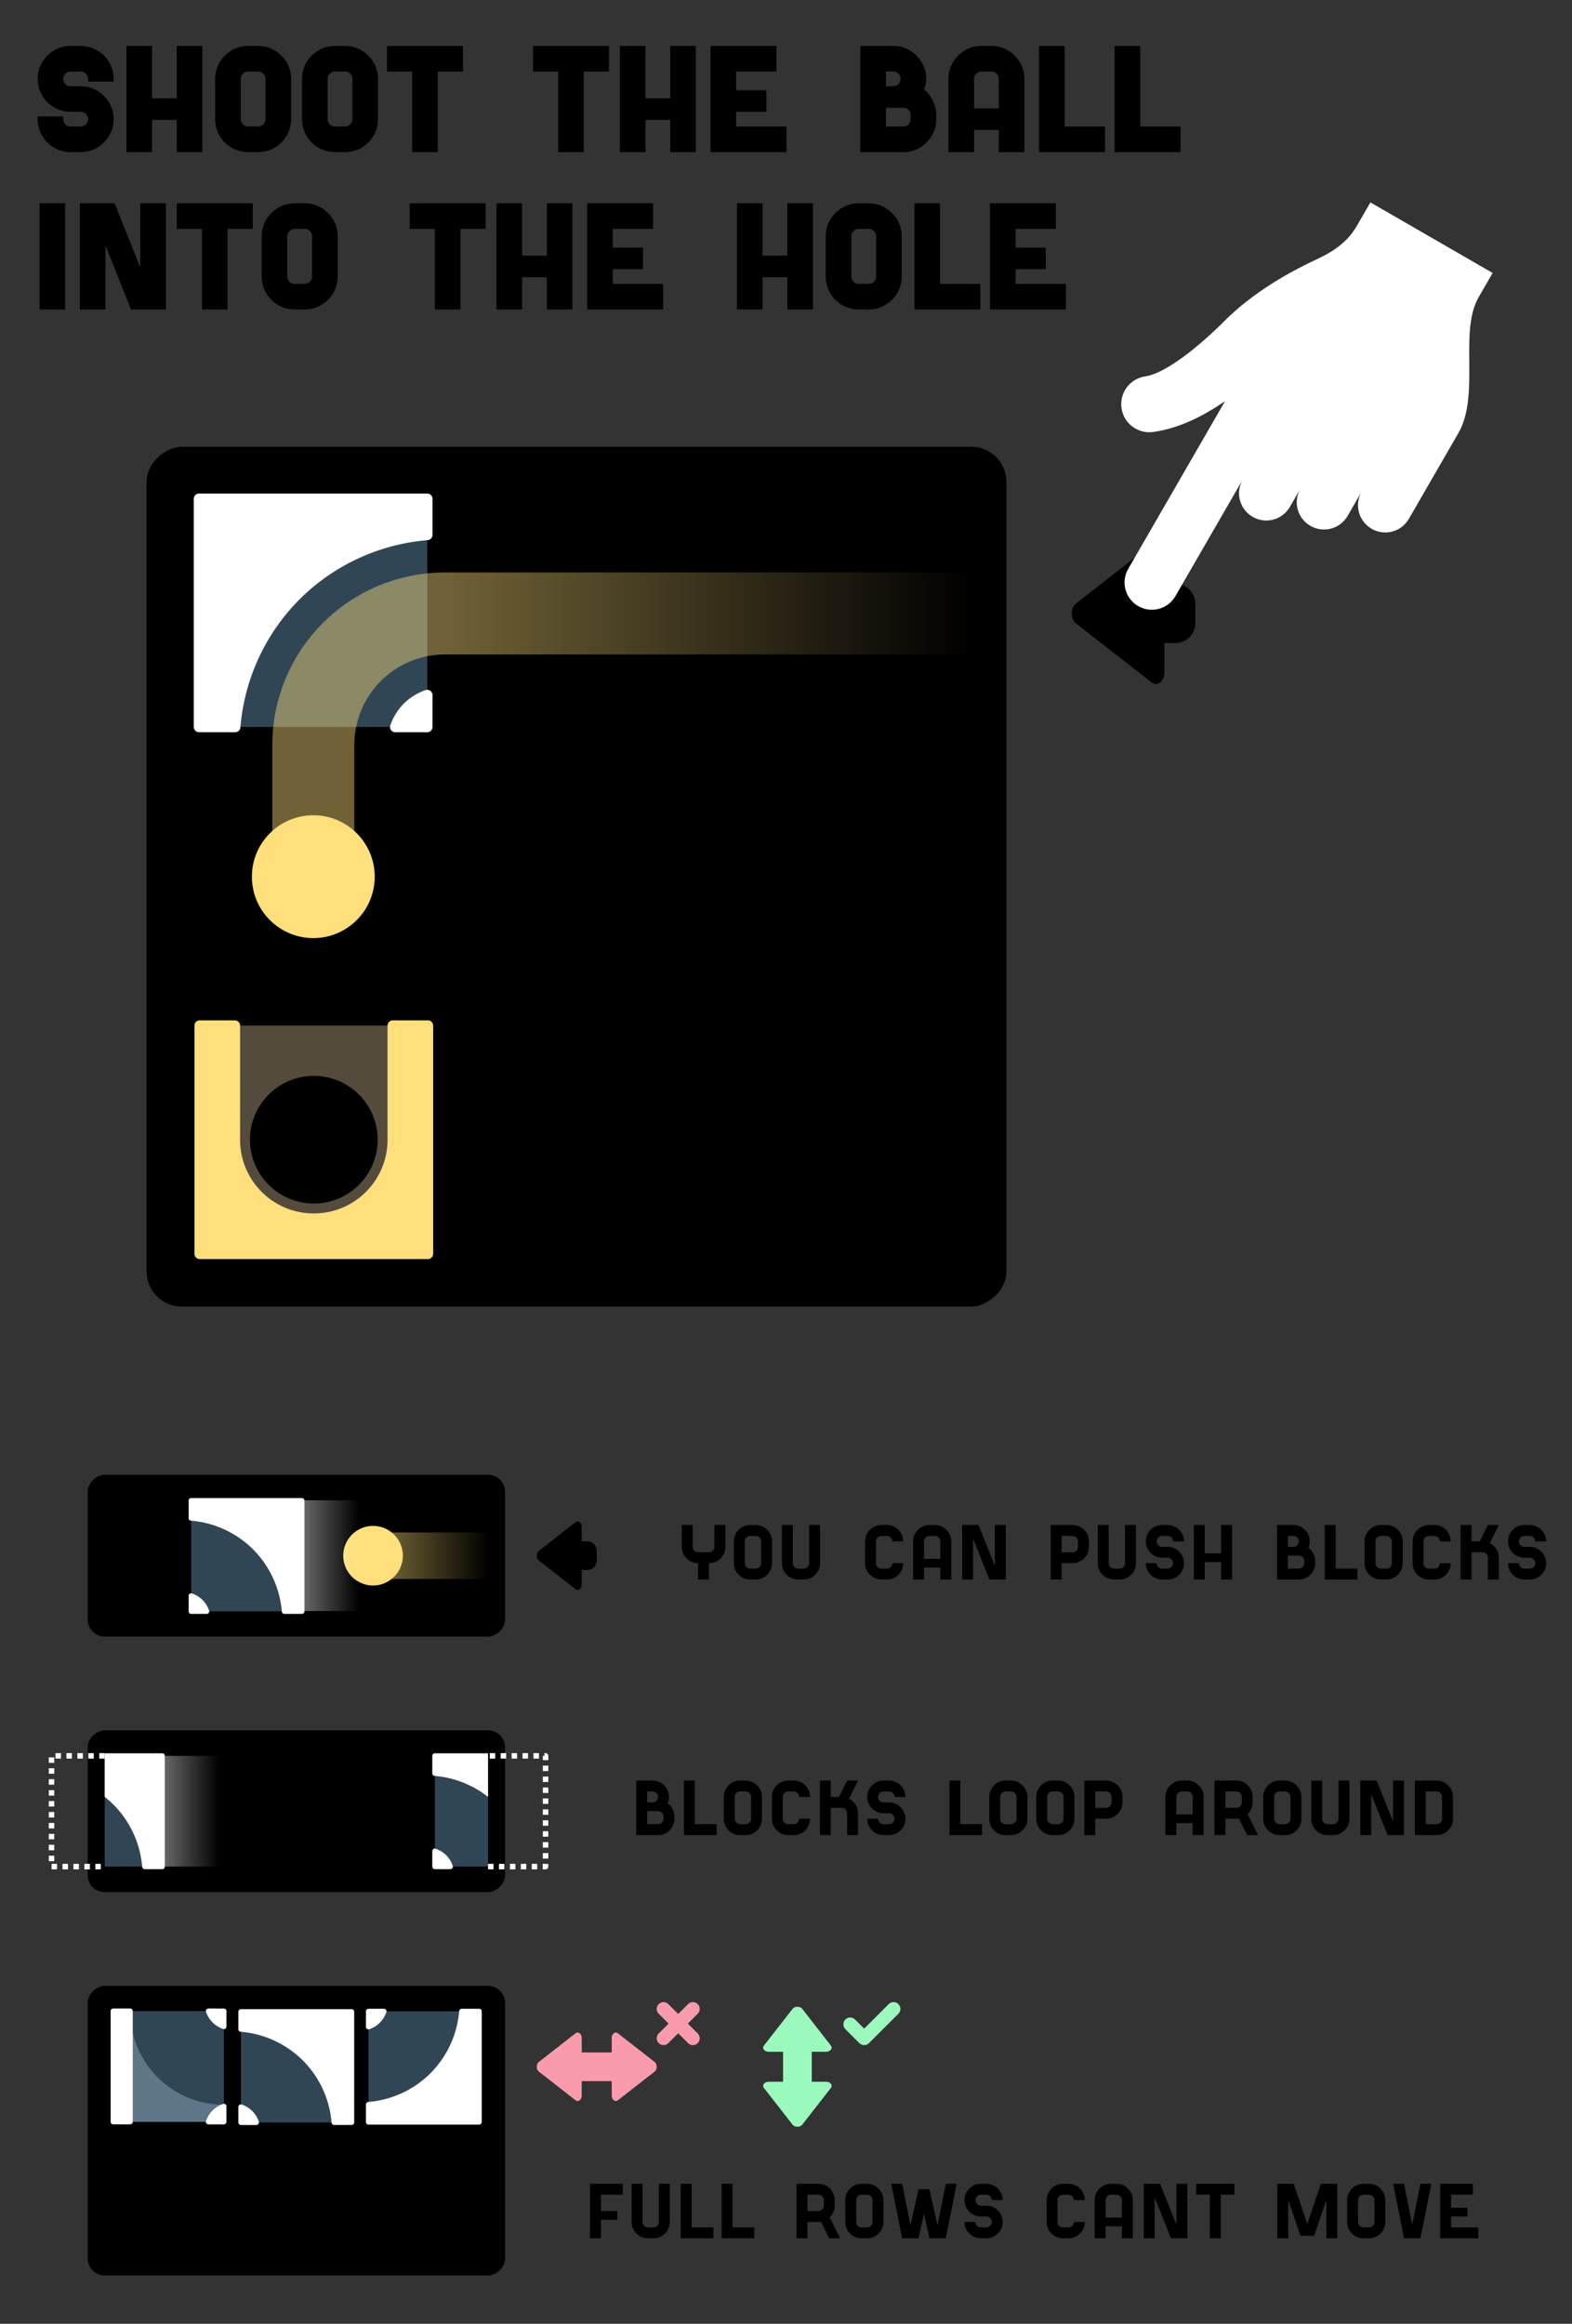 <?xml version="1.0" encoding="UTF-8" standalone="no"?>
<!-- Created with Inkscape (http://www.inkscape.org/) -->

<svg
   width="575"
   height="850"
   viewBox="0 0 152.135 224.896"
   version="1.1"
   id="svg6376"
   xml:space="preserve"
   inkscape:version="1.2.2 (b0a8486541, 2022-12-01)"
   sodipodi:docname="explanation.svg"
   xmlns:inkscape="http://www.inkscape.org/namespaces/inkscape"
   xmlns:sodipodi="http://sodipodi.sourceforge.net/DTD/sodipodi-0.dtd"
   xmlns:xlink="http://www.w3.org/1999/xlink"
   xmlns="http://www.w3.org/2000/svg"
   xmlns:svg="http://www.w3.org/2000/svg"><rect x="0" y="0" width="152.135" height="224.896" fill="#333333" stroke="none"/><sodipodi:namedview
     id="namedview6378"
     pagecolor="#5d7789"
     bordercolor="#eeeeee"
     borderopacity="1"
     inkscape:showpageshadow="0"
     inkscape:pageopacity="0"
     inkscape:pagecheckerboard="0"
     inkscape:deskcolor="#d1d1d1"
     inkscape:document-units="px"
     showgrid="false"
     inkscape:zoom="0.72748451"
     inkscape:cx="219.24866"
     inkscape:cy="382.13872"
     inkscape:window-width="1920"
     inkscape:window-height="1019"
     inkscape:window-x="0"
     inkscape:window-y="27"
     inkscape:window-maximized="1"
     inkscape:current-layer="layer1"><inkscape:grid
       type="xygrid"
       id="grid11156"
       spacingx="1.323"
       spacingy="1.323"
       empspacing="15"
       originx="6.615"
       originy="-2.646" /></sodipodi:namedview><defs
     id="defs6373"><linearGradient
       inkscape:collect="always"
       id="linearGradient21509"><stop
         style="stop-color:#ffffff;stop-opacity:1;"
         offset="0"
         id="stop21505" /><stop
         style="stop-color:#ffffff;stop-opacity:0;"
         offset="1"
         id="stop21507" /></linearGradient><linearGradient
       inkscape:collect="always"
       id="linearGradient20471"><stop
         style="stop-color:#ffdf7b;stop-opacity:1;"
         offset="0"
         id="stop20467" /><stop
         style="stop-color:#ffdf7b;stop-opacity:0;"
         offset="1"
         id="stop20469" /></linearGradient><linearGradient
       inkscape:collect="always"
       xlink:href="#linearGradient20471"
       id="linearGradient20473"
       x1="75.406"
       y1="175.948"
       x2="75.406"
       y2="215.635"
       gradientUnits="userSpaceOnUse"
       gradientTransform="matrix(0,-1.284,1.284,0,-182.808,157.019)" /><linearGradient
       inkscape:collect="always"
       xlink:href="#linearGradient20471"
       id="linearGradient21449"
       gradientUnits="userSpaceOnUse"
       gradientTransform="matrix(0,-0.568,0.568,0,-75.224,193.757)"
       x1="75.406"
       y1="198.437"
       x2="75.406"
       y2="215.635" /><linearGradient
       inkscape:collect="always"
       xlink:href="#linearGradient21509"
       id="linearGradient21511"
       x1="235.479"
       y1="46.964"
       x2="242.094"
       y2="46.964"
       gradientUnits="userSpaceOnUse"
       gradientTransform="matrix(0.872,0,0,0.623,-176.342,121.294)" /><linearGradient
       inkscape:collect="always"
       xlink:href="#linearGradient21509"
       id="linearGradient21527"
       gradientUnits="userSpaceOnUse"
       gradientTransform="matrix(0.872,0,0,0.623,-189.865,146.026)"
       x1="235.479"
       y1="46.964"
       x2="242.094"
       y2="46.964" /></defs><g
     inkscape:label="Layer 1"
     inkscape:groupmode="layer"
     id="layer1"><rect
       style="fill:#000000;fill-opacity:1;stroke:none;stroke-width:5;stroke-linecap:round;stroke-linejoin:round;stroke-dasharray:none;stroke-dashoffset:7.8;stroke-opacity:1"
       id="rect18"
       width="83.214"
       height="83.213"
       x="-126.451"
       y="14.188"
       ry="3.396"
       transform="rotate(-90)" /><g
       id="g19879"
       transform="matrix(-1.284,0,0,-1.284,102.497,297.972)"
       style="stroke-width:0.779"><rect
         style="fill:#314655;fill-opacity:1;stroke:none;stroke-width:0.618;stroke-linejoin:round;stroke-dasharray:none;stroke-opacity:1"
         id="rect30"
         width="17.198"
         height="17.198"
         x="-194.468"
         y="47.625"
         transform="rotate(-90)" /><path
         id="path31-3"
         style="fill:#ffffff;stroke-width:0.779;stroke-linejoin:round"
         d="m 47.228,194.468 a 0.397,0.397 0 0 0 0.397,0.396 h 17.199 a 0.397,0.397 0 0 0 0.397,-0.396 v -17.197 a 0.397,0.397 0 0 0 -0.397,-0.398 h -2.721 a 0.397,0.397 0 0 0 -0.396,0.365 c -0.3,3.644 -1.88,7.064 -4.461,9.654 -2.59,2.58 -6.009,4.161 -9.653,4.461 a 0.397,0.397 0 0 0 -0.365,0.394 z m 0,-14.795 a 0.397,0.397 0 0 0 0.528,0.375 c 0.612,-0.212 1.169,-0.558 1.631,-1.012 a 0.397,0.397 0 0 0 0.006,-0.004 c 0.454,-0.462 0.8,-1.02 1.012,-1.632 a 0.397,0.397 0 0 0 -0.375,-0.528 h -2.404 a 0.397,0.397 0 0 0 -0.396,0.398 z" /></g><g
       id="g19875"
       transform="matrix(0,-1.284,1.284,0,-182.807,182.492)"
       style="stroke-width:0.779"><path
         id="path21"
         style="fill:#554b3c;fill-opacity:1;stroke:none;stroke-width:0.618;stroke-linejoin:round;stroke-dasharray:none;stroke-opacity:1"
         d="M 64.823,157.426 H 47.625 v 17.198 h 17.198 z" /><path
         id="path23"
         style="fill:#ffdf7b;fill-opacity:1;stroke-width:1.649;stroke-linejoin:round;stroke-dasharray:none"
         d="m 65.22,157.426 a 0.397,0.397 0 0 0 -0.397,-0.396 H 47.624 a 0.397,0.397 0 0 0 -0.397,0.396 v 17.197 a 0.397,0.397 0 0 0 0.397,0.398 h 17.199 a 0.397,0.397 0 0 0 0.397,-0.398 v -2.645 a 0.397,0.397 0 0 0 -0.397,-0.396 h -8.599 c -3.073,0 -5.557,-2.483 -5.557,-5.557 0,-3.073 2.483,-5.557 5.557,-5.557 h 8.599 a 0.397,0.397 0 0 0 0.397,-0.396 z" /><circle
         style="fill:#000000;fill-opacity:1;stroke:none;stroke-width:1.031;stroke-dasharray:none;stroke-dashoffset:7.8;stroke-opacity:0.424"
         id="circle23"
         cx="166.026"
         cy="-56.224"
         r="4.812"
         transform="rotate(90)" /></g><circle
       style="fill:#ffdf7b;fill-opacity:1;stroke:none;stroke-width:2.778;stroke-linecap:butt;stroke-linejoin:round;stroke-dasharray:none;stroke-opacity:1"
       id="circle153-20"
       cx="-84.844"
       cy="30.321"
       r="5.944"
       transform="rotate(-90)" /><path
       id="path42"
       style="fill:#000000;fill-opacity:1;stroke-width:0.775;stroke-linecap:round;stroke-linejoin:round;stroke-dashoffset:7.8"
       d="m 103.719,59.371 a 0.82,1.108 0 0 0 0.409,0.958 l 7.327,5.717 a 0.82,1.108 0 0 0 1.231,-0.958 v -2.859 h 1.085 c 1.056,0 1.906,-0.85 1.906,-1.906 V 58.417 c 0,-1.056 -0.85,-1.906 -1.906,-1.906 h -1.085 v -2.86 a 0.82,1.108 0 0 0 -1.231,-0.958 l -7.327,5.716 a 0.82,1.108 0 0 0 -0.409,0.961 z" /><path
       style="opacity:0.44;fill:none;fill-opacity:1;stroke:url(#linearGradient20473);stroke-width:7.937;stroke-linecap:butt;stroke-linejoin:miter;stroke-dasharray:none;stroke-opacity:1"
       d="m 30.321,83.995 v -11.888 c 1.3e-5,-7.034 5.702,-12.737 12.737,-12.737 h 50.947"
       id="path20144"
       sodipodi:nodetypes="cccc" /><path
       id="rect20547"
       style="fill:#ffffff;fill-opacity:1;stroke:none;stroke-width:7.937;stroke-linejoin:round;stroke-dasharray:none;stroke-dashoffset:7.8;stroke-opacity:1"
       d="m 131.586,21.387 1.039,-1.799 11.83,6.83 -1.356,2.349 c -1.935,3.351 0.176,9.446 -1.963,13.152 l -4.788,8.293 c -0.731,1.265 -2.338,1.696 -3.603,0.965 -1.265,-0.731 -1.696,-2.338 -0.965,-3.603 l -1.359,2.353 c -0.731,1.265 -2.338,1.696 -3.603,0.965 -1.265,-0.731 -1.696,-2.338 -0.965,-3.603 l -1.019,1.765 c -0.731,1.265 -2.338,1.696 -3.603,0.965 -1.265,-0.731 -1.696,-2.338 -0.965,-3.603 l -6.51,11.276 c -0.731,1.265 -2.338,1.696 -3.603,0.965 -1.265,-0.731 -1.696,-2.338 -0.965,-3.603 l 9.367,-16.224 c -2.079,1.408 -4.35,2.609 -6.948,2.976 -1.486,0.209 -2.86,-0.825 -3.07,-2.311 -0.21,-1.485 0.823,-2.86 2.308,-3.071 1.913,-0.27 5.147,-2.838 7.642,-5.346 2.328,-2.339 5.485,-4.384 8.985,-6.003 2.913,-1.348 3.603,-2.804 4.115,-3.69 z"
       sodipodi:nodetypes="sccsssscsscsscsssccccsss" /><rect
       style="fill:#000000;fill-opacity:1;stroke:none;stroke-width:5;stroke-linecap:round;stroke-linejoin:round;stroke-dasharray:none;stroke-dashoffset:7.8;stroke-opacity:1"
       id="rect21403"
       width="15.663"
       height="40.394"
       x="-158.391"
       y="8.485"
       ry="1.648"
       transform="rotate(-90)" /><g
       id="g21409"
       transform="matrix(0.623,0,0,-0.623,-11.169,266.385)"
       style="stroke-width:1.605"><rect
         style="fill:#314655;fill-opacity:1;stroke:none;stroke-width:1.274;stroke-linejoin:round;stroke-dasharray:none;stroke-opacity:1"
         id="rect21405"
         width="17.198"
         height="17.198"
         x="-194.468"
         y="47.625"
         transform="rotate(-90)" /><path
         id="path21407"
         style="fill:#ffffff;stroke-width:1.605;stroke-linejoin:round"
         d="m 47.228,194.468 a 0.397,0.397 0 0 0 0.397,0.396 h 17.199 a 0.397,0.397 0 0 0 0.397,-0.396 v -17.197 a 0.397,0.397 0 0 0 -0.397,-0.398 h -2.721 a 0.397,0.397 0 0 0 -0.396,0.365 c -0.3,3.644 -1.88,7.064 -4.461,9.654 -2.59,2.58 -6.009,4.161 -9.653,4.461 a 0.397,0.397 0 0 0 -0.365,0.394 z m 0,-14.795 a 0.397,0.397 0 0 0 0.528,0.375 c 0.612,-0.212 1.169,-0.558 1.631,-1.012 a 0.397,0.397 0 0 0 0.006,-0.004 c 0.454,-0.462 0.8,-1.02 1.012,-1.632 a 0.397,0.397 0 0 0 -0.375,-0.528 h -2.404 a 0.397,0.397 0 0 0 -0.396,0.398 z" /></g><circle
       style="fill:#ffdf7b;fill-opacity:1;stroke:none;stroke-width:2.778;stroke-linecap:butt;stroke-linejoin:round;stroke-dasharray:none;stroke-opacity:1"
       id="circle21419"
       cx="-150.56"
       cy="36.102"
       r="2.885"
       transform="rotate(-90)" /><path
       id="path21421"
       style="fill:#000000;fill-opacity:1;stroke-width:0.775;stroke-linecap:round;stroke-linejoin:round;stroke-dashoffset:7.8"
       d="m 51.947,150.56 a 0.398,0.538 0 0 0 0.198,0.465 l 3.557,2.775 a 0.398,0.538 0 0 0 0.597,-0.465 v -1.388 h 0.527 c 0.513,0 0.925,-0.413 0.925,-0.925 v -0.925 c 0,-0.512 -0.413,-0.925 -0.925,-0.925 h -0.527 v -1.388 a 0.398,0.538 0 0 0 -0.597,-0.465 l -3.557,2.775 a 0.398,0.538 0 0 0 -0.198,0.466 z" /><path
       style="opacity:0.44;fill:none;fill-opacity:1;stroke:url(#linearGradient21449);stroke-width:4.498;stroke-linecap:butt;stroke-linejoin:miter;stroke-dasharray:none;stroke-opacity:1"
       d="m 37.464,150.56 h 9.767"
       id="path21439"
       sodipodi:nodetypes="cc" /><rect
       style="opacity:0.436;fill:url(#linearGradient21511);fill-opacity:1;stroke:none;stroke-width:4.233;stroke-linecap:round;stroke-linejoin:round;stroke-dasharray:none;stroke-dashoffset:7.8;stroke-opacity:1"
       id="rect21503"
       width="5.771"
       height="10.717"
       x="29.094"
       y="145.201"
       ry="0" /><path
       id="path27909"
       style="font-size:6.99px;line-height:1.25;font-family:'chol game font';-inkscape-font-specification:'chol game font';stroke-width:0.265"
       d="m 57.104,211.348 v 5.276 h 1.056 v -1.794 h 1.583 v -0.844 h -1.583 v -1.583 h 2.111 v -1.055 z m 4.023,0 v 3.693 c 0,0.435 0.154,0.807 0.462,1.115 0.101,0.101 0.211,0.187 0.33,0.257 0.119,0.066 0.244,0.119 0.376,0.158 0.136,0.035 0.275,0.053 0.415,0.053 h 0.528 c 0.435,0 0.807,-0.154 1.114,-0.462 0.312,-0.312 0.469,-0.686 0.469,-1.121 v -3.693 h -1.056 v 3.693 c 0,0.145 -0.053,0.27 -0.158,0.376 -0.022,0.022 -0.048,0.044 -0.079,0.066 -0.026,0.018 -0.057,0.033 -0.092,0.046 -0.031,0.013 -0.064,0.024 -0.099,0.033 -0.031,0.005 -0.064,0.007 -0.099,0.007 h -0.528 c -0.145,0 -0.27,-0.052 -0.376,-0.158 -0.048,-0.048 -0.086,-0.103 -0.112,-0.165 -0.026,-0.066 -0.039,-0.134 -0.039,-0.205 v -3.693 z m 4.749,0 v 5.276 h 3.166 v -1.056 h -2.111 v -4.221 z m 3.957,0 v 5.276 h 3.166 v -1.056 H 70.888 v -4.221 z m 7.254,0 v 5.276 h 1.056 v -1.583 h 1.055 0.066 0.059 c 0.022,-0.005 0.044,-0.007 0.066,-0.007 0.022,-0.005 0.041,-0.009 0.059,-0.014 l 0.805,1.603 h 1.055 l -1.016,-2.025 c 0.004,0 0.009,-0.003 0.013,-0.007 0.004,-0.008 0.009,-0.013 0.013,-0.013 0.308,-0.312 0.462,-0.686 0.462,-1.121 v -0.528 c 0,-0.084 -0.007,-0.165 -0.02,-0.244 -0.013,-0.084 -0.033,-0.165 -0.059,-0.244 -0.026,-0.079 -0.059,-0.156 -0.098,-0.231 -0.035,-0.075 -0.077,-0.145 -0.125,-0.211 -0.048,-0.066 -0.101,-0.13 -0.158,-0.191 -0.308,-0.308 -0.682,-0.462 -1.121,-0.462 H 78.143 Z m 6.298,0 c -0.435,0 -0.809,0.156 -1.121,0.468 -0.308,0.308 -0.461,0.679 -0.461,1.114 v 2.111 c 0,0.435 0.153,0.809 0.461,1.121 0.312,0.308 0.686,0.462 1.121,0.462 H 83.913 c 0.435,0 0.807,-0.154 1.114,-0.462 0.312,-0.312 0.469,-0.686 0.469,-1.121 v -2.111 c 0,-0.435 -0.156,-0.807 -0.469,-1.114 -0.308,-0.312 -0.679,-0.468 -1.114,-0.468 z m 2.869,0 1.055,5.276 h 1.583 l 0.528,-2.374 0.528,2.374 h 1.583 l 1.056,-5.276 h -1.056 l -0.804,4.023 -0.778,-3.495 h -1.056 l -0.778,3.495 -0.804,-4.023 z m 8.672,0 c -0.435,0 -0.809,0.156 -1.121,0.468 -0.308,0.308 -0.462,0.679 -0.462,1.114 0,0.435 0.154,0.809 0.462,1.121 0.312,0.308 0.686,0.462 1.121,0.462 h 0.528 c 0.145,0 0.268,0.053 0.37,0.158 0.106,0.101 0.158,0.224 0.158,0.369 0,0.145 -0.051,0.268 -0.152,0.37 -0.035,0.035 -0.073,0.064 -0.112,0.086 -0.04,0.022 -0.081,0.039 -0.125,0.053 -0.044,0.013 -0.09,0.019 -0.138,0.019 h -0.528 c -0.145,0 -0.27,-0.051 -0.376,-0.152 -0.101,-0.106 -0.152,-0.231 -0.152,-0.376 h -1.056 c 0,0.435 0.154,0.809 0.462,1.121 0.149,0.145 0.321,0.259 0.515,0.343 0.193,0.079 0.395,0.119 0.606,0.119 h 0.528 c 0.435,0 0.807,-0.154 1.114,-0.462 0.312,-0.312 0.469,-0.686 0.469,-1.121 0,-0.435 -0.156,-0.807 -0.469,-1.115 -0.308,-0.312 -0.679,-0.468 -1.114,-0.468 h -0.528 c -0.145,0 -0.27,-0.051 -0.376,-0.152 -0.031,-0.035 -0.059,-0.072 -0.086,-0.112 -0.022,-0.04 -0.039,-0.082 -0.053,-0.126 -0.009,-0.044 -0.013,-0.09 -0.013,-0.138 0,-0.07 0.013,-0.136 0.039,-0.197 0.026,-0.066 0.064,-0.126 0.112,-0.178 0.106,-0.101 0.231,-0.152 0.376,-0.152 h 0.528 c 0.07,0 0.136,0.013 0.198,0.04 0.066,0.026 0.125,0.064 0.178,0.112 0.101,0.106 0.152,0.231 0.152,0.376 h 1.056 c 0,-0.141 -0.017,-0.277 -0.053,-0.409 -0.035,-0.136 -0.088,-0.264 -0.158,-0.383 -0.07,-0.119 -0.154,-0.228 -0.251,-0.33 -0.149,-0.145 -0.321,-0.257 -0.514,-0.336 -0.193,-0.084 -0.396,-0.125 -0.607,-0.125 z m 7.947,0 c -0.211,0 -0.414,0.042 -0.607,0.125 -0.193,0.079 -0.365,0.193 -0.514,0.343 -0.145,0.145 -0.26,0.315 -0.343,0.508 -0.079,0.193 -0.118,0.395 -0.118,0.606 v 2.111 c 0,0.435 0.154,0.809 0.462,1.121 0.062,0.057 0.125,0.11 0.191,0.158 0.066,0.048 0.136,0.092 0.211,0.132 0.075,0.035 0.152,0.066 0.231,0.093 0.079,0.026 0.158,0.046 0.237,0.059 0.084,0.013 0.167,0.02 0.251,0.02 h 0.528 c 0.435,0 0.807,-0.154 1.115,-0.462 0.312,-0.312 0.468,-0.686 0.468,-1.121 h -1.055 c 0,0.145 -0.051,0.27 -0.152,0.376 -0.026,0.022 -0.055,0.044 -0.086,0.066 -0.026,0.018 -0.055,0.033 -0.086,0.046 -0.031,0.013 -0.064,0.024 -0.099,0.033 -0.035,0.005 -0.07,0.007 -0.105,0.007 h -0.528 c -0.07,0 -0.138,-0.014 -0.204,-0.04 -0.062,-0.026 -0.119,-0.064 -0.172,-0.112 -0.048,-0.053 -0.086,-0.11 -0.112,-0.171 -0.026,-0.066 -0.04,-0.134 -0.04,-0.205 v -2.111 c 0,-0.145 0.051,-0.27 0.152,-0.376 0.053,-0.048 0.11,-0.086 0.172,-0.112 0.066,-0.026 0.134,-0.04 0.205,-0.04 h 0.528 c 0.145,0 0.268,0.053 0.369,0.158 0.106,0.101 0.158,0.224 0.158,0.369 h 1.055 c 0,-0.211 -0.042,-0.413 -0.125,-0.606 -0.079,-0.193 -0.191,-0.365 -0.336,-0.514 -0.312,-0.308 -0.686,-0.462 -1.121,-0.462 z m 4.649,0 c -0.07,0 -0.141,0.005 -0.211,0.013 -0.066,0.008 -0.132,0.022 -0.197,0.04 -0.066,0.018 -0.132,0.039 -0.198,0.066 -0.062,0.026 -0.123,0.058 -0.185,0.093 -0.057,0.035 -0.114,0.074 -0.172,0.118 -0.057,0.04 -0.11,0.084 -0.158,0.132 -0.145,0.149 -0.26,0.321 -0.343,0.514 -0.079,0.193 -0.118,0.395 -0.118,0.606 v 3.694 h 1.055 v -1.161 h 1.583 v 1.161 h 1.055 v -3.694 c 0,-0.435 -0.156,-0.807 -0.468,-1.114 -0.308,-0.312 -0.679,-0.468 -1.115,-0.468 z m 3.166,0 v 5.276 h 1.056 v -3.957 l 1.583,3.957 h 1.583 v -5.276 h -1.055 v 3.957 l -1.583,-3.957 z m 5.079,0 v 1.055 h 1.319 v 4.221 h 1.055 v -4.221 h 1.319 v -1.055 z m 7.848,0 v 5.276 h 1.056 v -3.72 l 1.18,3.469 h 1.332 l 1.181,-3.469 v 3.72 h 1.055 v -5.276 h -1.583 l -1.319,3.884 -1.319,-3.884 z m 8.343,0 c -0.435,0 -0.809,0.156 -1.121,0.468 -0.308,0.308 -0.462,0.679 -0.462,1.114 v 2.111 c 0,0.435 0.154,0.809 0.462,1.121 0.312,0.308 0.686,0.462 1.121,0.462 h 0.528 c 0.435,0 0.807,-0.154 1.114,-0.462 0.312,-0.312 0.468,-0.686 0.468,-1.121 v -2.111 c 0,-0.435 -0.156,-0.807 -0.468,-1.114 -0.308,-0.312 -0.679,-0.468 -1.114,-0.468 z m 2.869,0 1.055,5.276 h 1.583 l 1.055,-5.276 h -1.055 l -0.792,3.957 -0.791,-3.957 z m 4.551,0 v 5.276 h 3.693 v -1.056 h -2.638 v -1.055 h 1.583 v -0.844 h -1.583 v -1.266 h 2.111 v -1.055 z m -61.235,1.055 h 1.062 c 0.145,0 0.268,0.053 0.369,0.158 0.101,0.101 0.152,0.224 0.152,0.369 v 0.528 c 0,0.048 -0.006,0.095 -0.019,0.139 -0.009,0.044 -0.026,0.086 -0.053,0.125 -0.022,0.04 -0.049,0.077 -0.079,0.112 -0.053,0.048 -0.112,0.086 -0.178,0.112 -0.062,0.026 -0.125,0.04 -0.191,0.04 h -1.062 z m 5.243,0 H 83.913 c 0.145,0 0.268,0.053 0.37,0.158 0.106,0.101 0.158,0.224 0.158,0.369 v 2.111 c 0,0.145 -0.051,0.27 -0.152,0.376 -0.035,0.031 -0.073,0.058 -0.112,0.079 -0.04,0.022 -0.081,0.039 -0.125,0.053 -0.044,0.013 -0.09,0.019 -0.138,0.019 h -0.528 c -0.145,0 -0.27,-0.051 -0.376,-0.152 -0.101,-0.106 -0.152,-0.231 -0.152,-0.376 v -2.111 c 0,-0.145 0.051,-0.268 0.152,-0.369 0.106,-0.106 0.231,-0.158 0.376,-0.158 z m 24.138,0 h 0.528 c 0.145,0 0.27,0.051 0.376,0.152 0.048,0.053 0.086,0.113 0.112,0.178 0.026,0.062 0.04,0.127 0.04,0.197 v 1.688 h -1.583 v -1.688 c 0,-0.145 0.051,-0.27 0.152,-0.376 0.053,-0.048 0.11,-0.086 0.172,-0.112 0.066,-0.026 0.134,-0.04 0.204,-0.04 z m 24.435,0 h 0.528 c 0.145,0 0.268,0.053 0.369,0.158 0.106,0.101 0.158,0.224 0.158,0.369 v 2.111 c 0,0.145 -0.051,0.27 -0.152,0.376 -0.035,0.031 -0.073,0.058 -0.112,0.079 -0.04,0.022 -0.081,0.039 -0.125,0.053 -0.044,0.013 -0.09,0.019 -0.138,0.019 h -0.528 c -0.145,0 -0.27,-0.051 -0.376,-0.152 -0.101,-0.106 -0.152,-0.231 -0.152,-0.376 v -2.111 c 0,-0.145 0.051,-0.268 0.152,-0.369 0.106,-0.106 0.231,-0.158 0.376,-0.158 z" /><path
       id="path27857"
       style="font-size:6.99px;line-height:1.25;font-family:'chol game font';-inkscape-font-specification:'chol game font';stroke-width:0.265"
       d="m 61.575,172.323 v 5.276 h 2.111 c 0.435,0 0.807,-0.154 1.114,-0.462 0.312,-0.312 0.469,-0.686 0.469,-1.121 v -0.211 c 0,-0.211 -0.042,-0.414 -0.126,-0.607 -0.079,-0.193 -0.191,-0.365 -0.336,-0.514 -0.062,-0.057 -0.126,-0.11 -0.192,-0.158 0.084,-0.198 0.125,-0.405 0.125,-0.62 0,-0.435 -0.156,-0.807 -0.468,-1.115 -0.308,-0.312 -0.679,-0.469 -1.114,-0.469 z m 4.616,0 v 5.276 h 3.166 v -1.055 h -2.11 v -4.221 z m 5.441,0 c -0.435,0 -0.809,0.156 -1.121,0.469 -0.308,0.308 -0.462,0.679 -0.462,1.115 v 2.111 c 0,0.435 0.154,0.809 0.462,1.121 0.312,0.308 0.686,0.462 1.121,0.462 h 0.528 c 0.435,0 0.807,-0.154 1.114,-0.462 0.312,-0.312 0.468,-0.686 0.468,-1.121 v -2.111 c 0,-0.435 -0.156,-0.807 -0.468,-1.115 -0.308,-0.312 -0.679,-0.469 -1.114,-0.469 z m 7.716,0 v 5.276 h 1.056 v -2.638 h 1.055 c 0.048,0 0.094,0.007 0.138,0.02 0.044,0.008 0.086,0.026 0.125,0.053 0.04,0.022 0.077,0.049 0.112,0.079 0.048,0.053 0.086,0.112 0.112,0.178 0.026,0.062 0.039,0.128 0.039,0.198 v 2.11 h 1.056 v -2.11 c 0,-0.435 -0.154,-0.809 -0.462,-1.121 -0.04,-0.04 -0.084,-0.077 -0.132,-0.112 -0.044,-0.035 -0.09,-0.068 -0.138,-0.099 -0.044,-0.031 -0.09,-0.057 -0.138,-0.079 l 0.871,-1.755 h -1.056 l -0.791,1.583 h -0.791 v -1.583 z m 6.167,0 c -0.435,0 -0.809,0.156 -1.121,0.469 -0.308,0.308 -0.462,0.679 -0.462,1.115 0,0.435 0.154,0.809 0.462,1.121 0.312,0.308 0.686,0.462 1.121,0.462 h 0.528 c 0.145,0 0.268,0.052 0.369,0.158 0.106,0.101 0.158,0.224 0.158,0.37 0,0.145 -0.051,0.268 -0.152,0.369 -0.035,0.035 -0.073,0.064 -0.112,0.086 -0.04,0.022 -0.081,0.04 -0.125,0.053 -0.044,0.013 -0.09,0.02 -0.138,0.02 h -0.528 c -0.145,0 -0.27,-0.051 -0.376,-0.152 -0.101,-0.106 -0.152,-0.231 -0.152,-0.376 h -1.055 c 0,0.435 0.154,0.809 0.462,1.121 0.149,0.145 0.321,0.259 0.514,0.343 0.193,0.079 0.396,0.118 0.607,0.118 h 0.528 c 0.435,0 0.807,-0.153 1.114,-0.461 0.312,-0.312 0.468,-0.686 0.468,-1.121 0,-0.435 -0.156,-0.807 -0.468,-1.114 -0.308,-0.312 -0.679,-0.469 -1.114,-0.469 h -0.528 c -0.145,0 -0.27,-0.051 -0.376,-0.152 -0.031,-0.035 -0.059,-0.073 -0.086,-0.112 -0.022,-0.04 -0.04,-0.081 -0.053,-0.125 -0.009,-0.044 -0.013,-0.09 -0.013,-0.138 0,-0.07 0.014,-0.136 0.04,-0.198 0.026,-0.066 0.064,-0.125 0.112,-0.178 0.106,-0.101 0.231,-0.152 0.376,-0.152 h 0.528 c 0.07,0 0.136,0.013 0.198,0.04 0.066,0.026 0.125,0.064 0.178,0.112 0.101,0.106 0.152,0.231 0.152,0.376 h 1.055 c 0,-0.141 -0.017,-0.277 -0.053,-0.409 -0.035,-0.136 -0.088,-0.264 -0.158,-0.382 -0.07,-0.119 -0.154,-0.229 -0.251,-0.33 -0.149,-0.145 -0.321,-0.257 -0.514,-0.336 -0.193,-0.084 -0.395,-0.125 -0.606,-0.125 z m 6.364,0 v 5.276 h 3.166 v -1.055 h -2.111 v -4.221 z m 5.441,0 c -0.435,0 -0.809,0.156 -1.121,0.469 -0.308,0.308 -0.462,0.679 -0.462,1.115 v 2.111 c 0,0.435 0.154,0.809 0.462,1.121 0.312,0.308 0.686,0.462 1.121,0.462 h 0.528 c 0.435,0 0.807,-0.154 1.114,-0.462 0.312,-0.312 0.468,-0.686 0.468,-1.121 v -2.111 c 0,-0.435 -0.156,-0.807 -0.468,-1.115 -0.308,-0.312 -0.679,-0.469 -1.114,-0.469 z m 4.551,0 c -0.435,0 -0.809,0.156 -1.121,0.469 -0.308,0.308 -0.462,0.679 -0.462,1.115 v 2.111 c 0,0.435 0.154,0.809 0.462,1.121 0.312,0.308 0.686,0.462 1.121,0.462 h 0.528 c 0.435,0 0.807,-0.154 1.115,-0.462 0.312,-0.312 0.468,-0.686 0.468,-1.121 v -2.111 c 0,-0.435 -0.156,-0.807 -0.468,-1.115 -0.308,-0.312 -0.679,-0.469 -1.115,-0.469 z m 3.067,0 v 5.276 h 1.055 v -1.583 h 1.056 c 0.435,0 0.807,-0.154 1.115,-0.462 0.312,-0.312 0.468,-0.686 0.468,-1.121 v -0.528 c 0,-0.435 -0.154,-0.809 -0.462,-1.121 -0.149,-0.145 -0.321,-0.257 -0.514,-0.336 -0.193,-0.084 -0.395,-0.125 -0.607,-0.125 h -1.056 z m 9.431,0 c -0.07,0 -0.141,0.005 -0.211,0.014 -0.066,0.008 -0.132,0.022 -0.198,0.04 -0.066,0.018 -0.132,0.039 -0.198,0.066 -0.062,0.026 -0.123,0.057 -0.184,0.093 -0.057,0.035 -0.114,0.074 -0.172,0.118 -0.057,0.04 -0.11,0.084 -0.158,0.132 -0.145,0.149 -0.259,0.321 -0.343,0.514 -0.079,0.193 -0.119,0.395 -0.119,0.606 v 3.694 h 1.056 v -1.161 h 1.583 v 1.161 h 1.056 v -3.694 c 0,-0.435 -0.156,-0.807 -0.469,-1.114 -0.308,-0.312 -0.679,-0.468 -1.114,-0.468 z m 3.166,0 v 5.276 h 1.055 v -1.583 h 1.056 0.066 0.059 c 0.022,-0.005 0.044,-0.007 0.066,-0.007 0.022,-0.005 0.042,-0.008 0.059,-0.013 l 0.804,1.603 h 1.056 l -1.016,-2.025 c 0.005,0 0.008,-0.002 0.013,-0.007 0.005,-0.008 0.008,-0.013 0.013,-0.013 0.308,-0.312 0.462,-0.686 0.462,-1.121 v -0.528 c 0,-0.084 -0.007,-0.165 -0.019,-0.244 -0.013,-0.084 -0.033,-0.165 -0.059,-0.244 -0.026,-0.079 -0.059,-0.156 -0.099,-0.231 -0.035,-0.075 -0.077,-0.145 -0.125,-0.211 -0.048,-0.066 -0.101,-0.13 -0.158,-0.192 -0.308,-0.308 -0.681,-0.462 -1.121,-0.462 h -1.056 z m 6.298,0 c -0.435,0 -0.809,0.156 -1.121,0.469 -0.308,0.308 -0.462,0.679 -0.462,1.115 v 2.111 c 0,0.435 0.154,0.809 0.462,1.121 0.312,0.308 0.686,0.462 1.121,0.462 h 0.528 c 0.435,0 0.807,-0.154 1.115,-0.462 0.312,-0.312 0.468,-0.686 0.468,-1.121 v -2.111 c 0,-0.435 -0.156,-0.807 -0.468,-1.115 -0.308,-0.312 -0.679,-0.469 -1.115,-0.469 z m 5.705,0 v 3.694 c 0,0.145 -0.053,0.27 -0.158,0.376 -0.022,0.022 -0.048,0.044 -0.079,0.066 -0.026,0.018 -0.058,0.033 -0.093,0.046 -0.031,0.013 -0.063,0.024 -0.099,0.033 -0.031,0.005 -0.064,0.007 -0.099,0.007 h -0.528 c -0.145,0 -0.27,-0.053 -0.376,-0.158 -0.048,-0.048 -0.086,-0.103 -0.112,-0.165 -0.026,-0.066 -0.04,-0.134 -0.04,-0.204 v -3.693 h -1.055 v 3.693 c 0,0.435 0.154,0.807 0.462,1.114 0.101,0.101 0.211,0.187 0.33,0.257 0.119,0.066 0.244,0.118 0.376,0.158 0.136,0.035 0.275,0.053 0.416,0.053 h 0.528 c 0.435,0 0.807,-0.154 1.115,-0.462 0.312,-0.312 0.468,-0.686 0.468,-1.121 v -3.694 z m 2.111,0 v 5.276 h 1.055 v -3.957 l 1.583,3.957 h 1.583 v -5.276 h -1.055 v 3.957 l -1.583,-3.957 z m 5.276,0 v 5.276 h 2.11 c 0.435,0 0.807,-0.154 1.115,-0.462 0.312,-0.312 0.469,-0.686 0.469,-1.121 v -2.111 c 0,-0.435 -0.156,-0.807 -0.469,-1.115 -0.308,-0.312 -0.679,-0.469 -1.115,-0.469 z m -60.642,4.8e-4 c -0.211,0 -0.413,0.042 -0.606,0.125 -0.193,0.079 -0.365,0.193 -0.514,0.343 -0.145,0.145 -0.26,0.315 -0.343,0.508 -0.079,0.193 -0.118,0.395 -0.118,0.607 v 2.111 c 0,0.435 0.154,0.809 0.462,1.121 0.062,0.057 0.125,0.11 0.191,0.158 0.066,0.048 0.136,0.092 0.211,0.132 0.075,0.035 0.151,0.066 0.231,0.092 0.079,0.026 0.158,0.046 0.237,0.059 0.084,0.013 0.167,0.02 0.251,0.02 h 0.528 c 0.435,0 0.807,-0.154 1.115,-0.462 0.312,-0.312 0.468,-0.686 0.468,-1.121 h -1.055 c 0,0.145 -0.051,0.27 -0.152,0.376 -0.026,0.022 -0.055,0.044 -0.086,0.066 -0.026,0.018 -0.055,0.033 -0.086,0.046 -0.031,0.013 -0.064,0.024 -0.099,0.033 -0.035,0.005 -0.071,0.007 -0.106,0.007 h -0.528 c -0.07,0 -0.138,-0.013 -0.204,-0.04 -0.062,-0.026 -0.119,-0.064 -0.172,-0.112 -0.048,-0.053 -0.086,-0.11 -0.112,-0.172 -0.026,-0.066 -0.039,-0.134 -0.039,-0.204 v -2.111 c 0,-0.145 0.051,-0.27 0.152,-0.376 0.053,-0.048 0.11,-0.086 0.172,-0.112 0.066,-0.026 0.134,-0.04 0.204,-0.04 h 0.528 c 0.145,0 0.268,0.053 0.37,0.158 0.106,0.101 0.158,0.224 0.158,0.369 h 1.055 c 0,-0.211 -0.042,-0.413 -0.125,-0.606 -0.079,-0.193 -0.191,-0.365 -0.336,-0.515 -0.312,-0.308 -0.686,-0.461 -1.121,-0.461 z m -13.651,1.055 h 0.528 c 0.145,0 0.268,0.053 0.369,0.158 0.106,0.101 0.158,0.224 0.158,0.369 0,0.145 -0.053,0.27 -0.158,0.376 -0.101,0.101 -0.224,0.152 -0.369,0.152 h -0.528 z m 9.002,0 h 0.528 c 0.145,0 0.268,0.053 0.369,0.158 0.106,0.101 0.158,0.224 0.158,0.369 v 2.111 c 0,0.145 -0.051,0.27 -0.152,0.376 -0.035,0.031 -0.073,0.057 -0.112,0.079 -0.04,0.022 -0.081,0.04 -0.125,0.053 -0.044,0.013 -0.09,0.02 -0.138,0.02 h -0.528 c -0.145,0 -0.27,-0.051 -0.376,-0.152 -0.101,-0.106 -0.152,-0.231 -0.152,-0.376 v -2.111 c 0,-0.145 0.051,-0.268 0.152,-0.369 0.106,-0.106 0.231,-0.158 0.376,-0.158 z m 25.688,0 h 0.528 c 0.145,0 0.268,0.053 0.369,0.158 0.106,0.101 0.158,0.224 0.158,0.369 v 2.111 c 0,0.145 -0.051,0.27 -0.152,0.376 -0.035,0.031 -0.073,0.057 -0.112,0.079 -0.04,0.022 -0.081,0.04 -0.125,0.053 -0.044,0.013 -0.09,0.02 -0.138,0.02 h -0.528 c -0.145,0 -0.27,-0.051 -0.376,-0.152 -0.101,-0.106 -0.152,-0.231 -0.152,-0.376 v -2.111 c 0,-0.145 0.051,-0.268 0.152,-0.369 0.106,-0.106 0.231,-0.158 0.376,-0.158 z m 4.551,0 h 0.528 c 0.145,0 0.268,0.053 0.369,0.158 0.106,0.101 0.158,0.224 0.158,0.369 v 2.111 c 0,0.145 -0.051,0.27 -0.152,0.376 -0.035,0.031 -0.072,0.057 -0.112,0.079 -0.04,0.022 -0.081,0.04 -0.125,0.053 -0.044,0.013 -0.09,0.02 -0.138,0.02 h -0.528 c -0.145,0 -0.271,-0.051 -0.376,-0.152 -0.101,-0.106 -0.152,-0.231 -0.152,-0.376 v -2.111 c 0,-0.145 0.051,-0.268 0.152,-0.369 0.106,-0.106 0.231,-0.158 0.376,-0.158 z m 4.122,0 h 1.056 c 0.048,0 0.095,0.007 0.138,0.02 0.044,0.008 0.086,0.026 0.125,0.053 0.04,0.022 0.077,0.048 0.112,0.079 0.008,0.013 0.018,0.026 0.026,0.04 0.013,0.008 0.024,0.02 0.033,0.033 0.008,0.013 0.015,0.026 0.019,0.04 0.008,0.013 0.016,0.026 0.02,0.04 0.008,0.013 0.015,0.029 0.019,0.046 0.005,0.013 0.009,0.028 0.014,0.046 0.005,0.013 0.007,0.026 0.007,0.039 0.005,0.013 0.007,0.029 0.007,0.046 0.005,0.013 0.007,0.029 0.007,0.046 v 0.528 c 0,0.145 -0.053,0.27 -0.158,0.376 -0.101,0.101 -0.224,0.152 -0.369,0.152 h -1.055 z m 8.376,0 h 0.528 c 0.145,0 0.27,0.051 0.376,0.152 0.048,0.053 0.086,0.112 0.112,0.178 0.026,0.062 0.04,0.128 0.04,0.198 v 1.688 h -1.583 v -1.688 c 0,-0.145 0.051,-0.27 0.152,-0.376 0.053,-0.048 0.11,-0.086 0.172,-0.112 0.066,-0.026 0.134,-0.04 0.204,-0.04 z m 4.221,0 h 1.062 c 0.145,0 0.268,0.052 0.37,0.158 0.101,0.101 0.152,0.224 0.152,0.37 v 0.528 c 0,0.048 -0.007,0.095 -0.02,0.138 -0.008,0.044 -0.026,0.086 -0.053,0.125 -0.022,0.04 -0.048,0.077 -0.079,0.112 -0.053,0.048 -0.112,0.086 -0.178,0.112 -0.062,0.026 -0.126,0.04 -0.192,0.04 h -1.062 z m 5.243,0 h 0.528 c 0.145,0 0.268,0.053 0.369,0.158 0.106,0.101 0.158,0.224 0.158,0.369 v 2.111 c 0,0.145 -0.051,0.27 -0.152,0.376 -0.035,0.031 -0.073,0.057 -0.112,0.079 -0.04,0.022 -0.081,0.04 -0.125,0.053 -0.044,0.013 -0.09,0.02 -0.138,0.02 h -0.528 c -0.145,0 -0.27,-0.051 -0.376,-0.152 -0.101,-0.106 -0.152,-0.231 -0.152,-0.376 v -2.111 c 0,-0.145 0.051,-0.268 0.152,-0.369 0.106,-0.106 0.231,-0.158 0.376,-0.158 z m 14.146,0 h 1.055 c 0.145,0 0.268,0.053 0.37,0.158 0.106,0.101 0.158,0.224 0.158,0.369 v 2.111 c 0,0.145 -0.051,0.27 -0.152,0.376 -0.035,0.031 -0.073,0.057 -0.112,0.079 -0.04,0.022 -0.081,0.04 -0.125,0.053 -0.044,0.013 -0.09,0.02 -0.138,0.02 h -1.055 z m -75.348,1.899 h 1.055 c 0.145,0 0.27,0.051 0.376,0.152 0.031,0.035 0.057,0.073 0.079,0.112 0.026,0.04 0.044,0.081 0.053,0.125 0.013,0.044 0.019,0.09 0.019,0.138 v 0.211 c 0,0.07 -0.013,0.138 -0.039,0.204 -0.026,0.062 -0.064,0.119 -0.112,0.172 -0.106,0.101 -0.231,0.152 -0.376,0.152 h -1.055 z" /><path
       id="path27813"
       style="font-size:6.99px;line-height:1.25;font-family:'chol game font';-inkscape-font-specification:'chol game font';stroke-width:0.265"
       d="m 85.301,147.592 c -0.211,0 -0.413,0.042 -0.606,0.126 -0.193,0.079 -0.365,0.193 -0.514,0.343 -0.145,0.145 -0.26,0.315 -0.343,0.508 -0.079,0.193 -0.118,0.395 -0.118,0.606 v 2.111 c 0,0.435 0.154,0.809 0.462,1.121 0.062,0.057 0.125,0.11 0.191,0.158 0.066,0.048 0.136,0.093 0.211,0.132 0.075,0.035 0.151,0.066 0.231,0.092 0.079,0.026 0.158,0.046 0.237,0.059 0.084,0.013 0.167,0.02 0.251,0.02 h 0.528 c 0.435,0 0.807,-0.154 1.114,-0.462 0.312,-0.312 0.468,-0.686 0.468,-1.121 h -1.055 c 0,0.145 -0.051,0.27 -0.152,0.376 -0.026,0.022 -0.055,0.044 -0.086,0.066 -0.026,0.018 -0.055,0.033 -0.086,0.046 -0.031,0.013 -0.064,0.024 -0.099,0.033 -0.035,0.005 -0.07,0.007 -0.105,0.007 h -0.528 c -0.07,0 -0.138,-0.013 -0.204,-0.04 -0.062,-0.026 -0.119,-0.064 -0.172,-0.112 -0.048,-0.053 -0.086,-0.11 -0.112,-0.172 -0.026,-0.066 -0.039,-0.134 -0.039,-0.204 v -2.111 c 0,-0.145 0.051,-0.27 0.152,-0.376 0.053,-0.048 0.11,-0.086 0.172,-0.112 0.066,-0.026 0.134,-0.04 0.204,-0.04 h 0.528 c 0.145,0 0.268,0.053 0.369,0.158 0.106,0.101 0.158,0.224 0.158,0.369 h 1.055 c 0,-0.211 -0.042,-0.413 -0.125,-0.606 -0.079,-0.193 -0.191,-0.365 -0.336,-0.515 -0.312,-0.308 -0.686,-0.462 -1.121,-0.462 z m 52.991,0 c -0.211,0 -0.413,0.042 -0.607,0.126 -0.193,0.079 -0.365,0.193 -0.515,0.343 -0.145,0.145 -0.259,0.315 -0.343,0.508 -0.079,0.193 -0.119,0.395 -0.119,0.606 v 2.111 c 0,0.435 0.154,0.809 0.462,1.121 0.062,0.057 0.126,0.11 0.192,0.158 0.066,0.048 0.136,0.093 0.211,0.132 0.075,0.035 0.151,0.066 0.231,0.092 0.079,0.026 0.158,0.046 0.237,0.059 0.084,0.013 0.167,0.02 0.251,0.02 h 0.528 c 0.435,0 0.807,-0.154 1.114,-0.462 0.312,-0.312 0.469,-0.686 0.469,-1.121 h -1.056 c 0,0.145 -0.051,0.27 -0.152,0.376 -0.026,0.022 -0.055,0.044 -0.086,0.066 -0.026,0.018 -0.054,0.033 -0.085,0.046 -0.031,0.013 -0.064,0.024 -0.099,0.033 -0.035,0.005 -0.071,0.007 -0.106,0.007 h -0.528 c -0.07,0 -0.138,-0.013 -0.204,-0.04 -0.062,-0.026 -0.119,-0.064 -0.172,-0.112 -0.048,-0.053 -0.086,-0.11 -0.112,-0.172 -0.026,-0.066 -0.04,-0.134 -0.04,-0.204 v -2.111 c 0,-0.145 0.051,-0.27 0.152,-0.376 0.053,-0.048 0.11,-0.086 0.172,-0.112 0.066,-0.026 0.134,-0.04 0.204,-0.04 h 0.528 c 0.145,0 0.268,0.053 0.37,0.158 0.106,0.101 0.158,0.224 0.158,0.369 h 1.056 c 0,-0.211 -0.042,-0.413 -0.125,-0.606 -0.079,-0.193 -0.191,-0.365 -0.336,-0.515 -0.312,-0.308 -0.686,-0.462 -1.121,-0.462 z m -72.315,4.8e-4 v 2.11 c 0,0.435 0.154,0.807 0.462,1.114 0.149,0.149 0.321,0.266 0.514,0.35 0.193,0.079 0.396,0.119 0.607,0.119 v 1.583 h 1.055 v -1.583 c 0.435,0 0.807,-0.154 1.114,-0.462 0.312,-0.312 0.469,-0.686 0.469,-1.121 v -2.11 h -1.056 v 2.11 c 0,0.145 -0.051,0.27 -0.152,0.376 -0.035,0.031 -0.073,0.058 -0.112,0.079 -0.04,0.022 -0.081,0.04 -0.125,0.053 -0.044,0.013 -0.09,0.02 -0.138,0.02 h -1.055 c -0.145,0 -0.27,-0.051 -0.376,-0.152 -0.101,-0.106 -0.152,-0.231 -0.152,-0.376 v -2.11 z m 6.628,0 c -0.435,0 -0.809,0.156 -1.121,0.468 -0.308,0.308 -0.461,0.679 -0.461,1.114 v 2.111 c 0,0.435 0.153,0.809 0.461,1.121 0.312,0.308 0.686,0.462 1.121,0.462 h 0.528 c 0.435,0 0.807,-0.154 1.114,-0.462 0.312,-0.312 0.469,-0.686 0.469,-1.121 v -2.111 c 0,-0.435 -0.156,-0.807 -0.469,-1.114 -0.308,-0.312 -0.679,-0.468 -1.114,-0.468 z m 3.067,0 v 3.693 c 0,0.435 0.154,0.807 0.462,1.115 0.101,0.101 0.211,0.187 0.33,0.257 0.119,0.066 0.244,0.118 0.376,0.158 0.136,0.035 0.275,0.053 0.415,0.053 h 0.528 c 0.435,0 0.807,-0.154 1.114,-0.462 0.312,-0.312 0.469,-0.686 0.469,-1.121 v -3.693 h -1.056 v 3.693 c 0,0.145 -0.052,0.27 -0.158,0.376 -0.022,0.022 -0.049,0.044 -0.079,0.066 -0.026,0.018 -0.057,0.033 -0.092,0.046 -0.031,0.013 -0.064,0.024 -0.099,0.033 -0.031,0.005 -0.064,0.007 -0.099,0.007 h -0.528 c -0.145,0 -0.27,-0.053 -0.376,-0.158 -0.048,-0.048 -0.086,-0.103 -0.112,-0.165 -0.026,-0.066 -0.039,-0.134 -0.039,-0.204 v -3.693 z m 14.278,0 c -0.07,0 -0.141,0.005 -0.211,0.013 -0.066,0.008 -0.132,0.022 -0.197,0.04 -0.066,0.018 -0.132,0.039 -0.198,0.066 -0.062,0.026 -0.123,0.057 -0.185,0.092 -0.057,0.035 -0.114,0.075 -0.172,0.119 -0.057,0.04 -0.11,0.084 -0.158,0.132 -0.145,0.149 -0.26,0.321 -0.343,0.514 -0.079,0.193 -0.118,0.395 -0.118,0.607 v 3.694 h 1.055 v -1.161 h 1.583 v 1.161 h 1.055 v -3.694 c 0,-0.435 -0.156,-0.807 -0.468,-1.115 -0.308,-0.312 -0.68,-0.468 -1.115,-0.468 z m 3.166,0 v 5.276 h 1.056 v -3.957 l 1.583,3.957 h 1.583 v -5.276 h -1.055 v 3.957 l -1.583,-3.957 z m 8.574,0 v 5.276 h 1.055 v -1.583 h 1.056 c 0.435,0 0.807,-0.154 1.114,-0.462 0.312,-0.312 0.468,-0.686 0.468,-1.121 v -0.528 c 0,-0.435 -0.154,-0.809 -0.462,-1.121 -0.149,-0.145 -0.321,-0.257 -0.514,-0.336 -0.193,-0.084 -0.395,-0.125 -0.606,-0.125 h -1.056 z m 4.551,0 v 3.693 c 0,0.435 0.154,0.807 0.462,1.115 0.101,0.101 0.211,0.187 0.33,0.257 0.119,0.066 0.244,0.118 0.376,0.158 0.136,0.035 0.275,0.053 0.415,0.053 h 0.528 c 0.435,0 0.807,-0.154 1.115,-0.462 0.312,-0.312 0.468,-0.686 0.468,-1.121 v -3.693 h -1.055 v 3.693 c 0,0.145 -0.053,0.27 -0.158,0.376 -0.022,0.022 -0.048,0.044 -0.079,0.066 -0.026,0.018 -0.057,0.033 -0.093,0.046 -0.031,0.013 -0.064,0.024 -0.099,0.033 -0.031,0.005 -0.063,0.007 -0.099,0.007 h -0.528 c -0.145,0 -0.27,-0.053 -0.376,-0.158 -0.048,-0.048 -0.086,-0.103 -0.112,-0.165 -0.026,-0.066 -0.04,-0.134 -0.04,-0.204 v -3.693 z m 6.232,0 c -0.435,0 -0.809,0.156 -1.121,0.468 -0.308,0.308 -0.462,0.679 -0.462,1.114 0,0.435 0.154,0.809 0.462,1.121 0.312,0.308 0.686,0.462 1.121,0.462 h 0.528 c 0.145,0 0.268,0.052 0.37,0.158 0.106,0.101 0.158,0.224 0.158,0.37 0,0.145 -0.051,0.268 -0.152,0.369 -0.035,0.035 -0.072,0.064 -0.112,0.086 -0.04,0.022 -0.081,0.04 -0.125,0.053 -0.044,0.013 -0.091,0.019 -0.139,0.019 h -0.528 c -0.145,0 -0.27,-0.051 -0.376,-0.152 -0.101,-0.106 -0.152,-0.231 -0.152,-0.376 h -1.055 c 0,0.435 0.154,0.809 0.462,1.121 0.149,0.145 0.321,0.259 0.514,0.343 0.193,0.079 0.395,0.119 0.607,0.119 h 0.528 c 0.435,0 0.807,-0.154 1.115,-0.462 0.312,-0.312 0.468,-0.686 0.468,-1.121 0,-0.435 -0.156,-0.807 -0.468,-1.114 -0.308,-0.312 -0.68,-0.469 -1.115,-0.469 h -0.528 c -0.145,0 -0.27,-0.051 -0.376,-0.152 -0.031,-0.035 -0.059,-0.073 -0.086,-0.112 -0.022,-0.04 -0.039,-0.081 -0.053,-0.125 -0.008,-0.044 -0.013,-0.09 -0.013,-0.138 0,-0.07 0.013,-0.136 0.04,-0.198 0.026,-0.066 0.064,-0.125 0.112,-0.178 0.106,-0.101 0.231,-0.152 0.376,-0.152 h 0.528 c 0.07,0 0.136,0.013 0.198,0.04 0.066,0.026 0.125,0.064 0.178,0.112 0.101,0.106 0.152,0.231 0.152,0.376 h 1.055 c 0,-0.141 -0.017,-0.277 -0.053,-0.409 -0.035,-0.136 -0.088,-0.264 -0.158,-0.383 -0.07,-0.119 -0.154,-0.228 -0.251,-0.33 -0.149,-0.145 -0.321,-0.257 -0.514,-0.336 -0.193,-0.084 -0.396,-0.125 -0.607,-0.125 z m 3.067,0 v 5.276 h 1.055 v -1.689 h 1.583 v 1.689 h 1.056 v -5.276 h -1.056 v 2.743 h -1.583 v -2.743 z m 8.046,0 v 5.276 h 2.111 c 0.435,0 0.807,-0.154 1.114,-0.462 0.312,-0.312 0.468,-0.686 0.468,-1.121 v -0.211 c 0,-0.211 -0.042,-0.413 -0.125,-0.606 -0.079,-0.193 -0.191,-0.365 -0.336,-0.515 -0.062,-0.057 -0.125,-0.11 -0.191,-0.158 0.084,-0.198 0.125,-0.405 0.125,-0.62 0,-0.435 -0.156,-0.807 -0.468,-1.114 -0.308,-0.312 -0.679,-0.468 -1.114,-0.468 z m 4.616,0 v 5.276 h 3.166 v -1.056 h -2.11 v -4.221 z m 5.441,0 c -0.435,0 -0.809,0.156 -1.121,0.468 -0.308,0.308 -0.462,0.679 -0.462,1.114 v 2.111 c 0,0.435 0.154,0.809 0.462,1.121 0.312,0.308 0.686,0.462 1.121,0.462 h 0.527 c 0.435,0 0.807,-0.154 1.115,-0.462 0.312,-0.312 0.468,-0.686 0.468,-1.121 v -2.111 c 0,-0.435 -0.156,-0.807 -0.468,-1.114 -0.308,-0.312 -0.68,-0.468 -1.115,-0.468 z m 7.716,0 v 5.276 h 1.056 v -2.638 h 1.055 c 0.048,0 0.095,0.007 0.138,0.019 0.044,0.008 0.086,0.026 0.125,0.053 0.04,0.022 0.077,0.049 0.112,0.079 0.048,0.053 0.086,0.112 0.112,0.178 0.026,0.062 0.04,0.128 0.04,0.198 v 2.111 h 1.056 v -2.111 c 0,-0.435 -0.154,-0.809 -0.462,-1.121 -0.04,-0.04 -0.084,-0.077 -0.132,-0.112 -0.044,-0.035 -0.09,-0.068 -0.138,-0.099 -0.044,-0.031 -0.09,-0.057 -0.138,-0.079 l 0.871,-1.754 h -1.056 l -0.791,1.583 h -0.791 v -1.583 z m 6.166,0 c -0.435,0 -0.809,0.156 -1.121,0.468 -0.308,0.308 -0.462,0.679 -0.462,1.114 0,0.435 0.154,0.809 0.462,1.121 0.312,0.308 0.686,0.462 1.121,0.462 h 0.528 c 0.145,0 0.268,0.052 0.369,0.158 0.106,0.101 0.158,0.224 0.158,0.37 0,0.145 -0.051,0.268 -0.152,0.369 -0.035,0.035 -0.072,0.064 -0.112,0.086 -0.04,0.022 -0.081,0.04 -0.125,0.053 -0.044,0.013 -0.09,0.019 -0.138,0.019 h -0.528 c -0.145,0 -0.27,-0.051 -0.376,-0.152 -0.101,-0.106 -0.152,-0.231 -0.152,-0.376 h -1.055 c 0,0.435 0.154,0.809 0.462,1.121 0.149,0.145 0.321,0.259 0.514,0.343 0.193,0.079 0.395,0.119 0.606,0.119 h 0.528 c 0.435,0 0.807,-0.154 1.114,-0.462 0.312,-0.312 0.468,-0.686 0.468,-1.121 0,-0.435 -0.156,-0.807 -0.468,-1.114 -0.308,-0.312 -0.679,-0.469 -1.114,-0.469 h -0.528 c -0.145,0 -0.27,-0.051 -0.376,-0.152 -0.031,-0.035 -0.059,-0.073 -0.086,-0.112 -0.022,-0.04 -0.04,-0.081 -0.053,-0.125 -0.008,-0.044 -0.013,-0.09 -0.013,-0.138 0,-0.07 0.013,-0.136 0.04,-0.198 0.026,-0.066 0.064,-0.125 0.112,-0.178 0.106,-0.101 0.231,-0.152 0.376,-0.152 h 0.528 c 0.07,0 0.136,0.013 0.197,0.04 0.066,0.026 0.126,0.064 0.178,0.112 0.101,0.106 0.152,0.231 0.152,0.376 h 1.055 c 0,-0.141 -0.018,-0.277 -0.053,-0.409 -0.035,-0.136 -0.088,-0.264 -0.158,-0.383 -0.07,-0.119 -0.154,-0.228 -0.251,-0.33 -0.149,-0.145 -0.321,-0.257 -0.514,-0.336 -0.193,-0.084 -0.395,-0.125 -0.606,-0.125 z m -74.919,1.055 h 0.528 c 0.145,0 0.268,0.053 0.37,0.158 0.106,0.101 0.158,0.224 0.158,0.369 v 2.111 c 0,0.145 -0.051,0.27 -0.152,0.376 -0.035,0.031 -0.073,0.057 -0.112,0.079 -0.04,0.022 -0.081,0.04 -0.125,0.053 -0.044,0.013 -0.09,0.019 -0.138,0.019 h -0.528 c -0.145,0 -0.27,-0.051 -0.376,-0.152 -0.101,-0.106 -0.152,-0.231 -0.152,-0.376 v -2.111 c 0,-0.145 0.051,-0.268 0.152,-0.369 0.106,-0.106 0.231,-0.158 0.376,-0.158 z m 17.345,0 h 0.528 c 0.145,0 0.27,0.051 0.376,0.152 0.048,0.053 0.086,0.112 0.112,0.178 0.026,0.062 0.04,0.128 0.04,0.198 v 1.688 h -1.583 v -1.688 c 0,-0.145 0.051,-0.27 0.152,-0.376 0.053,-0.048 0.11,-0.086 0.172,-0.112 0.066,-0.026 0.134,-0.04 0.204,-0.04 z m 12.794,0 h 1.056 c 0.048,0 0.095,0.007 0.138,0.02 0.044,0.008 0.086,0.026 0.125,0.053 0.04,0.022 0.077,0.048 0.112,0.079 0.008,0.013 0.018,0.026 0.026,0.04 0.013,0.008 0.024,0.02 0.033,0.033 0.008,0.013 0.015,0.026 0.019,0.04 0.009,0.013 0.016,0.026 0.02,0.04 0.008,0.013 0.015,0.029 0.019,0.046 0.005,0.013 0.009,0.029 0.014,0.046 0.005,0.013 0.007,0.026 0.007,0.04 0.005,0.013 0.007,0.028 0.007,0.046 0.005,0.013 0.007,0.029 0.007,0.046 v 0.528 c 0,0.145 -0.052,0.27 -0.158,0.376 -0.101,0.101 -0.224,0.152 -0.37,0.152 h -1.055 z m 21.896,0 h 0.528 c 0.145,0 0.268,0.053 0.369,0.158 0.106,0.101 0.158,0.224 0.158,0.369 0,0.145 -0.053,0.27 -0.158,0.376 -0.101,0.101 -0.224,0.152 -0.369,0.152 h -0.528 z m 9.002,0 h 0.527 c 0.145,0 0.268,0.053 0.37,0.158 0.106,0.101 0.158,0.224 0.158,0.369 v 2.111 c 0,0.145 -0.051,0.27 -0.152,0.376 -0.035,0.031 -0.072,0.057 -0.112,0.079 -0.04,0.022 -0.081,0.04 -0.125,0.053 -0.044,0.013 -0.091,0.019 -0.139,0.019 h -0.527 c -0.145,0 -0.27,-0.051 -0.376,-0.152 -0.101,-0.106 -0.152,-0.231 -0.152,-0.376 v -2.111 c 0,-0.145 0.051,-0.268 0.152,-0.369 0.106,-0.106 0.231,-0.158 0.376,-0.158 z m -9.002,1.899 h 1.056 c 0.145,0 0.27,0.051 0.376,0.152 0.031,0.035 0.057,0.073 0.079,0.112 0.026,0.04 0.044,0.081 0.053,0.125 0.013,0.044 0.02,0.09 0.02,0.138 v 0.211 c 0,0.07 -0.013,0.138 -0.04,0.204 -0.026,0.062 -0.064,0.119 -0.112,0.172 -0.106,0.101 -0.231,0.152 -0.376,0.152 h -1.056 z" /><path
       id="path27526"
       style="font-size:6.99px;line-height:1.25;font-family:'chol game font';-inkscape-font-specification:'chol game font';stroke-width:0.265"
       d="m 6.833,4.445 c -0.867,0 -1.638,0.323 -2.258,0.943 -0.613,0.613 -0.93,1.38 -0.93,2.246 0,0.866 0.318,1.637 0.93,2.258 l 0.002,0.002 C 5.197,10.506 5.966,10.824 6.833,10.824 h 0.975 c 0.204,0 0.349,0.062 0.492,0.211 l 0.004,0.004 0.004,0.004 c 0.149,0.143 0.211,0.286 0.211,0.49 0,0.207 -0.061,0.354 -0.203,0.496 -0.049,0.049 -0.098,0.085 -0.148,0.113 -0.057,0.031 -0.115,0.057 -0.178,0.076 -0.056,0.017 -0.117,0.026 -0.181,0.026 H 6.833 c -0.204,0 -0.354,-0.064 -0.504,-0.205 C 6.187,11.889 6.124,11.737 6.124,11.533 v -0.264 H 3.645 v 0.264 c 0,0.866 0.318,1.637 0.93,2.258 l 0.002,0.002 0.002,0.002 c 0.299,0.29 0.644,0.519 1.029,0.685 l 0.002,0.002 h 0.002 c 0.388,0.159 0.798,0.24 1.221,0.24 h 0.975 c 0.866,0 1.633,-0.319 2.246,-0.932 0.62,-0.62 0.944,-1.39 0.944,-2.258 0,-0.866 -0.322,-1.632 -0.942,-2.244 C 9.443,8.668 8.675,8.344 7.807,8.344 H 6.833 c -0.204,0 -0.354,-0.062 -0.504,-0.203 -0.043,-0.051 -0.085,-0.103 -0.123,-0.16 -0.026,-0.049 -0.048,-0.101 -0.065,-0.155 -0.011,-0.06 -0.018,-0.122 -0.018,-0.191 0,-0.097 0.016,-0.181 0.051,-0.261 l 0.002,-0.002 0.002,-0.004 c 0.036,-0.089 0.086,-0.166 0.15,-0.238 0.15,-0.142 0.3,-0.205 0.504,-0.205 h 0.975 c 0.096,0 0.181,0.018 0.261,0.053 l 0.004,0.002 h 0.002 c 0.088,0.035 0.167,0.085 0.238,0.148 0.142,0.15 0.205,0.303 0.205,0.508 v 0.264 h 2.478 v -0.264 c 0,-0.282 -0.037,-0.558 -0.107,-0.824 -0.071,-0.273 -0.178,-0.534 -0.32,-0.774 -0.14,-0.237 -0.306,-0.455 -0.498,-0.656 l -0.004,-0.004 -0.004,-0.004 C 9.764,5.083 9.42,4.858 9.034,4.699 8.644,4.531 8.232,4.445 7.807,4.445 Z m 5.402,0 V 4.711 14.723 h 2.478 v -3.119 h 2.395 v 3.119 H 19.586 V 4.445 h -2.478 v 5.068 h -2.395 v -5.068 z m 11.777,0 c -0.867,0 -1.639,0.323 -2.259,0.943 -0.613,0.613 -0.93,1.38 -0.93,2.246 v 3.898 c 0,0.866 0.318,1.637 0.93,2.258 l 0.002,0.002 c 0.62,0.612 1.392,0.93 2.258,0.93 h 0.975 c 0.866,0 1.633,-0.319 2.246,-0.932 0.62,-0.62 0.942,-1.39 0.942,-2.258 V 7.635 c 0,-0.866 -0.323,-1.633 -0.942,-2.244 -0.612,-0.621 -1.379,-0.945 -2.246,-0.945 z m 8.407,0 c -0.867,0 -1.64,0.323 -2.26,0.943 -0.613,0.613 -0.93,1.38 -0.93,2.246 v 3.898 c 0,0.866 0.318,1.637 0.93,2.258 l 0.002,0.002 c 0.62,0.612 1.391,0.93 2.258,0.93 h 0.975 c 0.866,0 1.633,-0.319 2.246,-0.932 0.62,-0.62 0.942,-1.39 0.942,-2.258 V 7.635 c 0,-0.866 -0.323,-1.633 -0.942,-2.244 -0.612,-0.621 -1.378,-0.945 -2.246,-0.945 z m 5.033,0 v 0.266 2.213 h 2.438 v 7.799 h 2.478 V 6.924 h 2.436 v -2.478 z m 14.133,0 v 0.266 2.213 h 2.438 v 7.799 h 2.478 V 6.924 h 2.436 v -2.478 z m 8.406,0 V 4.711 14.723 h 2.478 v -3.119 h 2.395 v 3.119 H 67.342 V 4.445 h -2.478 v 5.068 h -2.395 v -5.068 z m 8.772,0 V 4.711 14.723 h 7.351 V 12.244 H 71.241 v -1.42 h 2.924 V 8.734 H 71.241 v -1.811 h 3.898 v -2.478 z m 14.498,0 V 4.711 14.723 h 4.163 c 0.866,0 1.633,-0.319 2.246,-0.932 0.62,-0.62 0.944,-1.39 0.944,-2.258 v -0.391 c 0,-0.423 -0.085,-0.832 -0.252,-1.221 l -0.002,-0.002 c -0.159,-0.387 -0.384,-0.732 -0.674,-1.031 l -0.004,-0.006 -0.006,-0.004 c -0.079,-0.073 -0.163,-0.139 -0.246,-0.205 0.116,-0.336 0.209,-0.679 0.209,-1.039 0,-0.866 -0.322,-1.633 -0.941,-2.244 -0.612,-0.621 -1.381,-0.945 -2.248,-0.945 z m 11.717,0 c -0.141,0 -0.283,0.01 -0.424,0.027 h -0.002 c -0.133,0.018 -0.266,0.045 -0.398,0.08 -0.133,0.035 -0.264,0.08 -0.395,0.133 h -0.004 l -0.002,0.002 c -0.123,0.053 -0.247,0.114 -0.369,0.184 l -0.004,0.002 -0.004,0.002 c -0.11,0.068 -0.219,0.146 -0.328,0.229 -0.003,0.002 -0.006,0.004 -0.008,0.006 -7.42e-4,5.698e-4 -7.5e-4,0.002 -0.002,0.002 -0.114,0.08 -0.222,0.168 -0.32,0.266 v 0.002 h -0.002 c -0.29,0.299 -0.519,0.643 -0.686,1.029 l -0.002,0.004 v 0.002 c -0.159,0.389 -0.24,0.798 -0.24,1.221 V 14.723 h 2.479 v -2.145 h 2.394 V 14.723 H 99.139 V 7.635 c 0,-0.866 -0.323,-1.633 -0.942,-2.244 -0.612,-0.621 -1.378,-0.945 -2.246,-0.945 z m 5.582,0 V 4.711 14.723 h 6.377 v -2.479 h -3.898 V 4.445 Z m 7.31,0 V 4.711 14.723 h 6.377 v -2.479 h -3.898 V 4.445 Z m -83.857,2.478 h 0.975 c 0.204,0 0.347,0.064 0.49,0.213 l 0.004,0.004 0.004,0.004 c 0.149,0.143 0.211,0.286 0.211,0.49 v 3.898 c 0,0.205 -0.062,0.357 -0.205,0.507 -0.047,0.039 -0.096,0.073 -0.147,0.102 -0.057,0.031 -0.115,0.057 -0.178,0.076 -0.056,0.017 -0.115,0.025 -0.18,0.025 h -0.975 c -0.204,0 -0.356,-0.063 -0.505,-0.205 -0.142,-0.15 -0.205,-0.302 -0.205,-0.506 V 7.635 c 0,-0.206 0.061,-0.352 0.203,-0.494 0.152,-0.152 0.304,-0.217 0.507,-0.217 z m 8.407,0 h 0.975 c 0.204,0 0.347,0.063 0.49,0.213 l 0.004,0.004 0.004,0.004 c 0.149,0.143 0.211,0.287 0.211,0.49 v 3.898 c 0,0.205 -0.062,0.357 -0.205,0.507 -0.047,0.039 -0.096,0.074 -0.147,0.102 -0.057,0.031 -0.115,0.057 -0.178,0.076 -0.056,0.017 -0.114,0.025 -0.179,0.025 h -0.975 c -0.204,0 -0.356,-0.063 -0.506,-0.205 -0.141,-0.15 -0.205,-0.301 -0.205,-0.506 V 7.635 c 0,-0.207 0.061,-0.352 0.203,-0.494 0.152,-0.152 0.304,-0.217 0.508,-0.217 z m 53.32,0 h 0.709 c 0.204,0 0.349,0.063 0.492,0.213 l 0.004,0.004 0.004,0.004 c 0.149,0.143 0.211,0.287 0.211,0.49 0,0.204 -0.062,0.355 -0.214,0.507 -0.142,0.142 -0.289,0.202 -0.496,0.202 h -0.709 z m 9.238,0 h 0.975 c 0.204,0 0.354,0.064 0.504,0.205 0.065,0.072 0.117,0.149 0.152,0.238 v 0.004 l 0.002,0.002 c 0.034,0.08 0.051,0.165 0.051,0.262 V 10.488 H 94.266 V 7.635 c 0,-0.204 0.064,-0.356 0.205,-0.506 0.073,-0.066 0.149,-0.115 0.23,-0.15 7.99e-4,-3.45e-4 0.001,-0.002 0.002,-0.002 0.09,-0.035 0.179,-0.053 0.273,-0.053 z m -9.238,3.51 h 1.684 c 0.205,0 0.357,0.063 0.507,0.205 0.039,0.047 0.074,0.095 0.102,0.146 l 0.006,0.008 0.006,0.01 c 0.031,0.047 0.049,0.091 0.058,0.137 l 0.002,0.011 0.004,0.012 c 0.017,0.056 0.026,0.115 0.026,0.18 v 0.391 c 0,0.097 -0.018,0.187 -0.055,0.279 -0.035,0.079 -0.085,0.154 -0.15,0.227 -0.15,0.142 -0.302,0.205 -0.506,0.205 H 85.739 Z M 3.829,19.676 v 0.264 10.012 H 6.307 V 19.676 Z m 3.898,0 v 0.264 10.012 H 10.206 V 23.754 l 2.478,6.198 h 3.369 V 19.676 h -2.478 v 6.201 l -2.48,-6.201 z m 9.381,0 v 0.264 2.213 h 2.436 v 7.799 h 2.478 v -7.799 h 2.438 v -2.476 z m 11.412,0 c -0.867,0 -1.64,0.321 -2.26,0.941 -0.613,0.613 -0.93,1.38 -0.93,2.246 v 3.898 c 0,0.866 0.318,1.637 0.93,2.258 l 0.002,0.002 c 0.62,0.612 1.391,0.93 2.258,0.93 h 0.975 c 0.866,0 1.631,-0.319 2.244,-0.932 0.62,-0.62 0.944,-1.39 0.944,-2.258 v -3.898 c 0,-0.866 -0.322,-1.632 -0.942,-2.244 -0.612,-0.621 -1.378,-0.943 -2.246,-0.943 z m 11.125,0 v 0.264 2.213 h 2.438 v 7.799 h 2.478 v -7.799 h 2.436 v -2.476 z m 8.406,0 v 0.264 10.012 h 2.478 v -3.119 h 2.395 v 3.119 h 2.478 V 19.676 H 52.924 V 24.742 H 50.53 v -5.066 z m 8.772,0 v 0.264 10.012 h 7.351 V 27.472 H 59.301 V 26.053 H 62.225 V 23.963 h -2.924 v -1.811 h 3.898 v -2.476 z m 14.498,0 v 0.264 10.012 h 2.478 v -3.119 h 2.395 v 3.119 h 2.478 V 19.676 H 76.194 V 24.742 H 73.799 v -5.066 z m 11.778,0 c -0.867,0 -1.638,0.321 -2.258,0.941 -0.613,0.613 -0.93,1.38 -0.93,2.246 v 3.898 c 0,0.866 0.316,1.637 0.928,2.258 h 0.002 v 0.002 c 0.62,0.612 1.391,0.93 2.258,0.93 h 0.975 c 0.866,0 1.633,-0.319 2.246,-0.932 0.62,-0.62 0.944,-1.39 0.944,-2.258 v -3.898 c 0,-0.867 -0.324,-1.634 -0.945,-2.246 -0.612,-0.619 -1.378,-0.941 -2.244,-0.941 z m 5.4,0 v 0.264 10.012 h 6.377 v -2.479 h -3.898 v -7.796 z m 7.311,0 v 0.264 10.012 h 7.351 v -2.479 h -4.873 v -1.42 h 2.924 V 23.963 h -2.924 v -1.811 h 3.898 v -2.476 z m -67.289,2.476 h 0.975 c 0.204,0 0.347,0.063 0.49,0.213 l 0.004,0.004 0.004,0.004 c 0.149,0.143 0.211,0.287 0.211,0.49 v 3.898 c 0,0.205 -0.063,0.357 -0.205,0.507 -0.047,0.039 -0.096,0.074 -0.147,0.102 -0.057,0.031 -0.115,0.057 -0.178,0.076 -0.055,0.017 -0.114,0.025 -0.179,0.025 h -0.975 c -0.204,0 -0.357,-0.063 -0.506,-0.205 -0.141,-0.149 -0.205,-0.301 -0.205,-0.506 v -3.898 c 0,-0.207 0.061,-0.352 0.203,-0.494 0.152,-0.152 0.304,-0.217 0.508,-0.217 z m 54.578,0 h 0.975 c 0.204,0 0.349,0.064 0.492,0.213 l 0.004,0.004 0.004,0.004 c 0.149,0.143 0.211,0.286 0.211,0.49 v 3.898 c 0,0.204 -0.063,0.356 -0.205,0.506 -0.047,0.04 -0.095,0.075 -0.147,0.103 -0.057,0.031 -0.117,0.057 -0.18,0.076 -0.055,0.017 -0.114,0.025 -0.179,0.025 h -0.975 c -0.204,0 -0.357,-0.063 -0.506,-0.205 -0.141,-0.149 -0.203,-0.301 -0.203,-0.506 v -3.898 c 0,-0.207 0.059,-0.352 0.201,-0.494 0.152,-0.152 0.304,-0.217 0.508,-0.217 z" /><rect
       style="fill:#000000;fill-opacity:1;stroke:none;stroke-width:5;stroke-linecap:round;stroke-linejoin:round;stroke-dasharray:none;stroke-dashoffset:7.8;stroke-opacity:1"
       id="rect21513"
       width="15.663"
       height="40.394"
       x="-183.123"
       y="8.485"
       ry="1.648"
       transform="rotate(-90)" /><rect
       style="fill:#314655;fill-opacity:1;stroke:none;stroke-width:0.794;stroke-linejoin:round;stroke-dasharray:none;stroke-opacity:1"
       id="rect21515"
       width="10.717"
       height="5.569"
       x="169.933"
       y="10.133"
       transform="matrix(0,1,1,0,0,0)" /><path
       id="path21517"
       style="fill:#ffffff;stroke-width:1;stroke-linejoin:round"
       d="m 10.133,169.686 v 4.218 c 0.296,0.232 0.579,0.482 0.848,0.75 1.608,1.614 2.593,3.745 2.78,6.016 a 0.247,0.247 0 0 0 0.247,0.228 h 1.695 a 0.247,0.247 0 0 0 0.247,-0.248 v -10.717 a 0.247,0.247 0 0 0 -0.247,-0.247 z" /><rect
       style="opacity:0.436;fill:url(#linearGradient21527);fill-opacity:1;stroke:none;stroke-width:4.233;stroke-linecap:round;stroke-linejoin:round;stroke-dasharray:none;stroke-dashoffset:7.8;stroke-opacity:1"
       id="rect21525"
       width="5.771"
       height="10.717"
       x="15.571"
       y="169.933"
       ry="0" /><rect
       style="fill:#314655;fill-opacity:1;stroke:none;stroke-width:0.794;stroke-linejoin:round;stroke-dasharray:none;stroke-opacity:1"
       id="rect21531"
       width="10.717"
       height="5.148"
       x="169.933"
       y="42.083"
       transform="matrix(0,1,1,0,0,0)" /><path
       id="path21533"
       style="fill:#ffffff;stroke-width:1;stroke-linejoin:round"
       d="m 42.083,169.686 a 0.247,0.247 0 0 0 -0.247,0.247 v 1.695 a 0.247,0.247 0 0 0 0.228,0.246 c 1.893,0.156 3.688,0.867 5.168,2.03 v -4.218 z m 0.004,9.219 a 0.247,0.247 0 0 0 -0.252,0.248 l 6.23e-4,1.497 a 0.247,0.247 0 0 0 0.247,0.248 h 1.498 a 0.247,0.247 0 0 0 0.234,-0.329 c -0.132,-0.382 -0.347,-0.729 -0.631,-1.017 a 0.247,0.247 0 0 0 -0.004,-0.003 c -0.288,-0.283 -0.635,-0.498 -1.016,-0.63 a 0.247,0.247 0 0 0 -0.077,-0.014 z" /><path
       id="rect21546"
       style="fill:none;fill-opacity:0.455;stroke:#ffffff;stroke-width:0.529;stroke-linejoin:round;stroke-dasharray:0.529, 0.529;stroke-dashoffset:0;stroke-opacity:1"
       d="M 10.133,169.933 H 4.986 v 10.717 h 5.148 m 37.097,0 h 5.569 v -10.717 h -5.569"
       sodipodi:nodetypes="cccccccc" /><rect
       style="fill:#000000;fill-opacity:1;stroke:none;stroke-width:5;stroke-linecap:round;stroke-linejoin:round;stroke-dasharray:none;stroke-dashoffset:7.8;stroke-opacity:1"
       id="rect21644"
       width="28.029"
       height="40.394"
       x="-220.22"
       y="8.485"
       ry="1.648"
       transform="rotate(-90)" /><g
       id="g19884"
       transform="matrix(0.623,0,0,0.623,-6.354,71.832)"
       style="stroke-width:1.605"><rect
         style="fill:#314655;fill-opacity:1;stroke:none;stroke-width:1.274;stroke-linejoin:round;stroke-dasharray:none;stroke-opacity:1"
         id="rect33"
         width="17.198"
         height="17.198"
         x="27.781"
         y="197.114" /><path
         id="path36"
         style="fill:#5d7789;fill-opacity:1;stroke-width:9.341;stroke-linecap:round;stroke-linejoin:round"
         d="m 30.427,197.114 a 14.552,14.552 0 0 0 4.262,10.29 14.552,14.552 0 0 0 10.29,4.262 v 2.646 H 27.781 v -17.198 z" /><path
         id="path37"
         style="fill:#ffffff;stroke-width:1.605;stroke-linejoin:round"
         d="m 27.781,196.716 c -0.219,0 -0.396,0.178 -0.396,0.397 v 17.199 c 0,0.219 0.177,0.397 0.396,0.397 h 2.646 c 0.219,0 0.397,-0.178 0.397,-0.397 v -17.199 c 0,-0.219 -0.178,-0.397 -0.397,-0.397 z m 14.795,0 c -0.273,0 -0.465,0.269 -0.375,0.528 0.212,0.612 0.558,1.169 1.012,1.631 0,0.003 0.003,0.004 0.004,0.006 0.462,0.454 1.02,0.8 1.632,1.012 0.258,0.09 0.528,-0.102 0.528,-0.375 v -2.404 c 0,-0.22 -0.179,-0.397 -0.398,-0.396 z m 2.418,14.795 c -0.047,-0.003 -0.096,0.005 -0.145,0.022 -0.612,0.212 -1.17,0.558 -1.632,1.012 0,0.003 -0.003,0.004 -0.004,0.006 -0.454,0.462 -0.8,1.019 -1.012,1.631 -0.09,0.258 0.102,0.528 0.375,0.528 h 2.402 c 0.22,0 0.398,-0.177 0.398,-0.396 v -2.404 c 2.11e-4,-0.222 -0.178,-0.39 -0.383,-0.397 z" /></g><g
       id="g21659"
       transform="matrix(0.623,0,0,-0.623,-6.354,315.848)"
       style="stroke-width:1.605"><rect
         style="fill:#314655;fill-opacity:1;stroke:none;stroke-width:1.274;stroke-linejoin:round;stroke-dasharray:none;stroke-opacity:1"
         id="rect21655"
         width="17.198"
         height="17.198"
         x="-194.468"
         y="47.625"
         transform="rotate(-90)" /><path
         id="path21657"
         style="fill:#ffffff;stroke-width:1.605;stroke-linejoin:round"
         d="m 47.228,194.468 a 0.397,0.397 0 0 0 0.397,0.396 h 17.199 a 0.397,0.397 0 0 0 0.397,-0.396 v -17.197 a 0.397,0.397 0 0 0 -0.397,-0.398 h -2.721 a 0.397,0.397 0 0 0 -0.396,0.365 c -0.3,3.644 -1.88,7.064 -4.461,9.654 -2.59,2.58 -6.009,4.161 -9.653,4.461 a 0.397,0.397 0 0 0 -0.365,0.394 z m 0,-14.795 a 0.397,0.397 0 0 0 0.528,0.375 c 0.612,-0.212 1.169,-0.558 1.631,-1.012 a 0.397,0.397 0 0 0 0.006,-0.004 c 0.454,-0.462 0.8,-1.02 1.012,-1.632 a 0.397,0.397 0 0 0 -0.375,-0.528 h -2.404 a 0.397,0.397 0 0 0 -0.396,0.398 z" /></g><g
       id="g21665"
       transform="matrix(0,0.623,0.623,0,-74.777,164.986)"
       style="stroke-width:1.605"><rect
         style="fill:#314655;fill-opacity:1;stroke:none;stroke-width:1.274;stroke-linejoin:round;stroke-dasharray:none;stroke-opacity:1"
         id="rect21661"
         width="17.198"
         height="17.198"
         x="-194.468"
         y="47.625"
         transform="rotate(-90)" /><path
         id="path21663"
         style="fill:#ffffff;stroke-width:1.605;stroke-linejoin:round"
         d="m 47.228,194.468 a 0.397,0.397 0 0 0 0.397,0.396 h 17.199 a 0.397,0.397 0 0 0 0.397,-0.396 v -17.197 a 0.397,0.397 0 0 0 -0.397,-0.398 h -2.721 a 0.397,0.397 0 0 0 -0.396,0.365 c -0.3,3.644 -1.88,7.064 -4.461,9.654 -2.59,2.58 -6.009,4.161 -9.653,4.461 a 0.397,0.397 0 0 0 -0.365,0.394 z m 0,-14.795 a 0.397,0.397 0 0 0 0.528,0.375 c 0.612,-0.212 1.169,-0.558 1.631,-1.012 a 0.397,0.397 0 0 0 0.006,-0.004 c 0.454,-0.462 0.8,-1.02 1.012,-1.632 a 0.397,0.397 0 0 0 -0.375,-0.528 h -2.404 a 0.397,0.397 0 0 0 -0.396,0.398 z" /></g><path
       id="path21667"
       style="fill:#f99bad;fill-opacity:1;stroke-width:0.775;stroke-linecap:round;stroke-linejoin:round;stroke-dashoffset:7.8"
       d="m 64.214,193.765 a 0.66,0.66 0 0 0 -0.466,0.192 0.66,0.66 0 0 0 0,0.934 l 0.954,0.954 -0.954,0.955 a 0.66,0.66 0 0 0 0,0.932 0.66,0.66 0 0 0 0.932,0 l 0.955,-0.954 0.954,0.954 a 0.66,0.66 0 0 0 0.934,0 0.66,0.66 0 0 0 0,-0.932 l -0.955,-0.955 0.955,-0.954 a 0.66,0.66 0 0 0 0,-0.934 0.66,0.66 0 0 0 -0.466,-0.192 0.66,0.66 0 0 0 -0.468,0.192 l -0.954,0.955 -0.955,-0.955 a 0.66,0.66 0 0 0 -0.466,-0.192 z m -8.308,2.944 c -0.068,-9.4e-4 -0.139,0.021 -0.205,0.073 l -3.557,2.775 c -0.123,0.096 -0.199,0.274 -0.198,0.467 5.7e-5,0.192 0.076,0.369 0.198,0.465 l 3.557,2.775 c 0.265,0.208 0.597,-0.051 0.597,-0.465 v -1.388 h 2.904 v 1.388 c 2.12e-4,0.414 0.332,0.673 0.597,0.465 l 3.556,-2.775 c 0.123,-0.096 0.198,-0.273 0.198,-0.465 3.48e-4,-0.192 -0.075,-0.37 -0.198,-0.467 l -3.556,-2.775 c -0.265,-0.208 -0.597,0.051 -0.597,0.465 v 1.388 h -2.904 v -1.388 c -1.31e-4,-0.311 -0.187,-0.534 -0.392,-0.538 z" /><path
       id="path22976"
       style="fill:#9bf9be;fill-opacity:1;stroke-width:0.775;stroke-linecap:round;stroke-linejoin:round;stroke-dashoffset:7.8"
       d="m 86.476,193.765 a 0.66,0.66 0 0 0 -0.466,0.192 l -2.376,2.376 -0.884,-0.884 a 0.66,0.66 0 0 0 -0.934,0 0.66,0.66 0 0 0 0,0.932 l 1.351,1.351 a 0.66,0.66 0 0 0 0.933,0 l 2.843,-2.842 a 0.66,0.66 0 0 0 0,-0.934 0.66,0.66 0 0 0 -0.467,-0.192 z m -9.306,0.453 c -0.192,6e-5 -0.369,0.076 -0.465,0.198 l -2.775,3.557 c -0.208,0.265 0.051,0.597 0.465,0.597 h 1.388 v 2.904 h -1.388 c -0.414,2.1e-4 -0.673,0.332 -0.465,0.597 l 2.775,3.557 c 0.096,0.123 0.273,0.198 0.465,0.198 0.192,3.5e-4 0.37,-0.075 0.467,-0.198 l 2.775,-3.557 c 0.208,-0.265 -0.051,-0.597 -0.465,-0.597 h -1.388 v -2.904 h 1.388 c 0.311,-1.3e-4 0.534,-0.187 0.538,-0.392 0.001,-0.068 -0.021,-0.139 -0.073,-0.205 l -2.775,-3.557 c -0.096,-0.123 -0.274,-0.199 -0.467,-0.198 z" /></g></svg>
